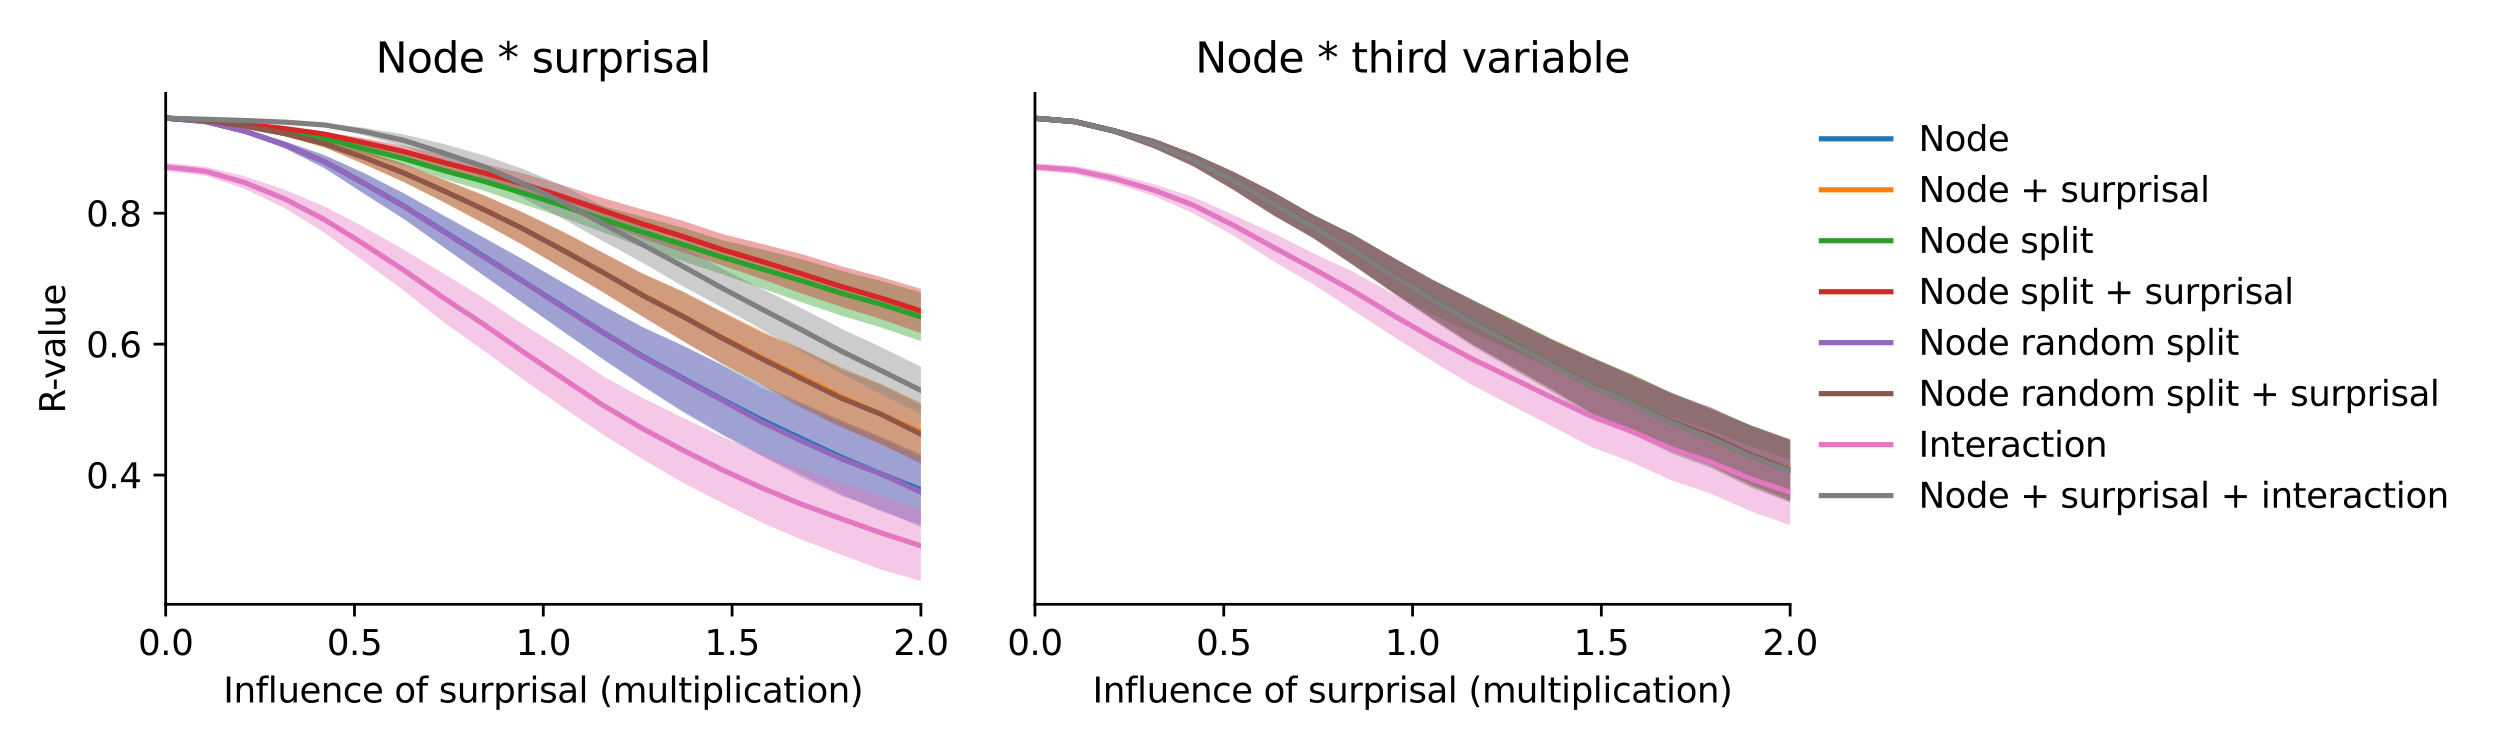 <?xml version="1.0" encoding="utf-8" standalone="no"?>
<!DOCTYPE svg PUBLIC "-//W3C//DTD SVG 1.1//EN"
  "http://www.w3.org/Graphics/SVG/1.1/DTD/svg11.dtd">
<svg xmlns:xlink="http://www.w3.org/1999/xlink" width="720pt" height="216pt" viewBox="0 0 720 216" xmlns="http://www.w3.org/2000/svg" version="1.1">
 <defs>
  <style type="text/css">*{stroke-linejoin: round; stroke-linecap: butt}</style>
 </defs>
 <g id="figure_1">
  <g id="patch_1">
   <path d="M 0 216 
L 720 216 
L 720 0 
L 0 0 
z
" style="fill: #ffffff"/>
  </g>
  <g id="axes_1">
   <g id="patch_2">
    <path d="M 47.72 174.04 
L 265.215 174.04 
L 265.215 26.88 
L 47.72 26.88 
z
" style="fill: #ffffff"/>
   </g>
   <g id="PolyCollection_1">
    <path d="M 47.72 33.645 
L 47.72 34.366 
L 59.167 35.541 
L 70.614 38.317 
L 82.061 42.712 
L 93.508 48.45 
L 104.956 55.863 
L 116.403 63.085 
L 127.85 71.241 
L 139.297 79.229 
L 150.744 87.435 
L 162.191 95.375 
L 173.638 103.458 
L 185.085 111.037 
L 196.532 118.327 
L 207.979 125.026 
L 219.427 131.069 
L 230.874 136.701 
L 242.321 142.402 
L 253.768 147.22 
L 265.215 151.229 
L 265.215 130.836 
L 265.215 130.836 
L 253.768 125.787 
L 242.321 121.011 
L 230.874 115.99 
L 219.427 110.887 
L 207.979 105.064 
L 196.532 99.47 
L 185.085 94.215 
L 173.638 88.006 
L 162.191 81.414 
L 150.744 74.782 
L 139.297 68.373 
L 127.85 62.057 
L 116.403 55.763 
L 104.956 49.876 
L 93.508 44.722 
L 82.061 40.714 
L 70.614 37.328 
L 59.167 34.477 
L 47.72 33.645 
z
" clip-path="url(#pcc1a22e4b7)" style="fill: #1f77b4; fill-opacity: 0.4"/>
   </g>
   <g id="PolyCollection_2">
    <path d="M 47.72 33.647 
L 47.72 34.384 
L 59.167 35.224 
L 70.614 36.755 
L 82.061 39.168 
L 93.508 42.486 
L 104.956 47.317 
L 116.403 52.445 
L 127.85 58.246 
L 139.297 64.273 
L 150.744 70.692 
L 162.191 77.292 
L 173.638 84.209 
L 185.085 91.025 
L 196.532 98.037 
L 207.979 104.661 
L 219.427 110.776 
L 230.874 116.712 
L 242.321 122.793 
L 253.768 128.142 
L 265.215 132.974 
L 265.215 115.901 
L 265.215 115.901 
L 253.768 110.576 
L 242.321 105.79 
L 230.874 100.465 
L 219.427 95.219 
L 207.979 89.718 
L 196.532 83.843 
L 185.085 78.718 
L 173.638 72.75 
L 162.191 66.731 
L 150.744 61.214 
L 139.297 56.175 
L 127.85 51.736 
L 116.403 47.236 
L 104.956 43.455 
L 93.508 40.241 
L 82.061 37.785 
L 70.614 35.85 
L 59.167 34.16 
L 47.72 33.647 
z
" clip-path="url(#pcc1a22e4b7)" style="fill: #ff7f0e; fill-opacity: 0.4"/>
   </g>
   <g id="PolyCollection_3">
    <path d="M 47.72 33.67 
L 47.72 34.373 
L 59.167 35.327 
L 70.614 36.609 
L 82.061 38.467 
L 93.508 40.772 
L 104.956 44.474 
L 116.403 47.577 
L 127.85 51.594 
L 139.297 54.88 
L 150.744 58.837 
L 162.191 62.662 
L 173.638 66.916 
L 185.085 71.29 
L 196.532 75.177 
L 207.979 78.992 
L 219.427 83.045 
L 230.874 87.06 
L 242.321 90.91 
L 253.768 94.349 
L 265.215 98.259 
L 265.215 84.265 
L 265.215 84.265 
L 253.768 80.93 
L 242.321 78.021 
L 230.874 74.652 
L 219.427 71.854 
L 207.979 69.156 
L 196.532 65.577 
L 185.085 62.449 
L 173.638 59.432 
L 162.191 55.87 
L 150.744 52.371 
L 139.297 49.525 
L 127.85 46.627 
L 116.403 43.857 
L 104.956 41.184 
L 93.508 39.009 
L 82.061 37.258 
L 70.614 35.845 
L 59.167 34.271 
L 47.72 33.67 
z
" clip-path="url(#pcc1a22e4b7)" style="fill: #2ca02c; fill-opacity: 0.4"/>
   </g>
   <g id="PolyCollection_4">
    <path d="M 47.72 33.671 
L 47.72 34.398 
L 59.167 35.191 
L 70.614 36.185 
L 82.061 37.532 
L 93.508 39.299 
L 104.956 42.409 
L 116.403 45.303 
L 127.85 49.06 
L 139.297 52.28 
L 150.744 56.15 
L 162.191 60.016 
L 173.638 64.287 
L 185.085 68.682 
L 196.532 72.614 
L 207.979 76.423 
L 219.427 80.376 
L 230.874 84.54 
L 242.321 88.367 
L 253.768 91.927 
L 265.215 95.946 
L 265.215 83.198 
L 265.215 83.198 
L 253.768 79.779 
L 242.321 76.701 
L 230.874 73.177 
L 219.427 70.243 
L 207.979 67.4 
L 196.532 63.558 
L 185.085 60.328 
L 173.638 57.042 
L 162.191 53.391 
L 150.744 49.92 
L 139.297 47.21 
L 127.85 44.597 
L 116.403 42.051 
L 104.956 39.825 
L 93.508 37.986 
L 82.061 36.515 
L 70.614 35.381 
L 59.167 34.137 
L 47.72 33.671 
z
" clip-path="url(#pcc1a22e4b7)" style="fill: #d62728; fill-opacity: 0.4"/>
   </g>
   <g id="PolyCollection_5">
    <path d="M 47.72 33.666 
L 47.72 34.377 
L 59.167 35.551 
L 70.614 38.336 
L 82.061 42.708 
L 93.508 48.451 
L 104.956 55.814 
L 116.403 63.179 
L 127.85 71.243 
L 139.297 79.454 
L 150.744 87.29 
L 162.191 95.576 
L 173.638 103.362 
L 185.085 111.242 
L 196.532 118.638 
L 207.979 125.246 
L 219.427 131.414 
L 230.874 137.503 
L 242.321 142.801 
L 253.768 146.842 
L 265.215 151.866 
L 265.215 131.537 
L 265.215 131.537 
L 253.768 126.143 
L 242.321 121.529 
L 230.874 116.483 
L 219.427 111.713 
L 207.979 105.276 
L 196.532 99.514 
L 185.085 94.232 
L 173.638 88.081 
L 162.191 81.5 
L 150.744 74.838 
L 139.297 68.523 
L 127.85 62.267 
L 116.403 55.721 
L 104.956 49.929 
L 93.508 44.729 
L 82.061 40.758 
L 70.614 37.34 
L 59.167 34.49 
L 47.72 33.666 
z
" clip-path="url(#pcc1a22e4b7)" style="fill: #9467bd; fill-opacity: 0.4"/>
   </g>
   <g id="PolyCollection_6">
    <path d="M 47.72 33.67 
L 47.72 34.395 
L 59.167 35.236 
L 70.614 36.768 
L 82.061 39.179 
L 93.508 42.49 
L 104.956 47.332 
L 116.403 52.514 
L 127.85 58.251 
L 139.297 64.402 
L 150.744 70.608 
L 162.191 77.425 
L 173.638 84.109 
L 185.085 91.273 
L 196.532 98.173 
L 207.979 104.843 
L 219.427 110.928 
L 230.874 117.47 
L 242.321 123.111 
L 253.768 127.856 
L 265.215 133.603 
L 265.215 116.501 
L 265.215 116.501 
L 253.768 110.786 
L 242.321 106.269 
L 230.874 100.649 
L 219.427 95.758 
L 207.979 89.946 
L 196.532 83.959 
L 185.085 78.868 
L 173.638 72.781 
L 162.191 66.824 
L 150.744 61.291 
L 139.297 56.255 
L 127.85 51.755 
L 116.403 47.261 
L 104.956 43.473 
L 93.508 40.261 
L 82.061 37.809 
L 70.614 35.863 
L 59.167 34.173 
L 47.72 33.67 
z
" clip-path="url(#pcc1a22e4b7)" style="fill: #8c564b; fill-opacity: 0.4"/>
   </g>
   <g id="PolyCollection_7">
    <path d="M 47.72 46.914 
L 47.72 49.226 
L 59.167 50.592 
L 70.614 54.474 
L 82.061 59.933 
L 93.508 67.073 
L 104.956 75.377 
L 116.403 83.773 
L 127.85 92.86 
L 139.297 100.966 
L 150.744 109.326 
L 162.191 117.373 
L 173.638 125.117 
L 185.085 132.24 
L 196.532 138.943 
L 207.979 144.816 
L 219.427 150.509 
L 230.874 155.437 
L 242.321 159.766 
L 253.768 164.043 
L 265.215 167.351 
L 265.215 147.053 
L 265.215 147.053 
L 253.768 142.915 
L 242.321 139.086 
L 230.874 135.06 
L 219.427 130.542 
L 207.979 125.774 
L 196.532 120.231 
L 185.085 114.638 
L 173.638 108.306 
L 162.191 100.661 
L 150.744 93.465 
L 139.297 85.857 
L 127.85 78.857 
L 116.403 71.993 
L 104.956 65.471 
L 93.508 59.507 
L 82.061 54.686 
L 70.614 50.797 
L 59.167 48.043 
L 47.72 46.914 
z
" clip-path="url(#pcc1a22e4b7)" style="fill: #e377c2; fill-opacity: 0.4"/>
   </g>
   <g id="PolyCollection_8">
    <path d="M 47.72 33.671 
L 47.72 34.401 
L 59.167 34.876 
L 70.614 35.131 
L 82.061 35.578 
L 93.508 36.542 
L 104.956 39.037 
L 116.403 42.189 
L 127.85 46.787 
L 139.297 51.198 
L 150.744 57.094 
L 162.191 63.06 
L 173.638 69.449 
L 185.085 75.668 
L 196.532 82.387 
L 207.979 88.567 
L 219.427 94.888 
L 230.874 101.246 
L 242.321 107.636 
L 253.768 113.507 
L 265.215 119.227 
L 265.215 105.621 
L 265.215 105.621 
L 253.768 99.984 
L 242.321 94.662 
L 230.874 88.783 
L 219.427 83.189 
L 207.979 77.387 
L 196.532 70.889 
L 185.085 65.276 
L 173.638 59.374 
L 162.191 53.485 
L 150.744 48.715 
L 139.297 44.745 
L 127.85 41.467 
L 116.403 38.752 
L 104.956 36.812 
L 93.508 35.445 
L 82.061 34.789 
L 70.614 34.298 
L 59.167 33.815 
L 47.72 33.671 
z
" clip-path="url(#pcc1a22e4b7)" style="fill: #7f7f7f; fill-opacity: 0.4"/>
   </g>
   <g id="matplotlib.axis_1">
    <g id="xtick_1">
     <g id="line2d_1">
      <defs>
       <path id="me738afa2d9" d="M 0 0 
L 0 3.5 
" style="stroke: #000000; stroke-width: 0.8"/>
      </defs>
      <g>
       <use xlink:href="#me738afa2d9" x="47.72" y="174.04" style="stroke: #000000; stroke-width: 0.8"/>
      </g>
     </g>
     <g id="text_1">
      <!-- 0.0 -->
      <g transform="translate(39.768 188.638)scale(0.1 -0.1)">
       <defs>
        <path id="DejaVuSans-30" d="M 2034 4250 
Q 1547 4250 1301 3770 
Q 1056 3291 1056 2328 
Q 1056 1369 1301 889 
Q 1547 409 2034 409 
Q 2525 409 2770 889 
Q 3016 1369 3016 2328 
Q 3016 3291 2770 3770 
Q 2525 4250 2034 4250 
z
M 2034 4750 
Q 2819 4750 3233 4129 
Q 3647 3509 3647 2328 
Q 3647 1150 3233 529 
Q 2819 -91 2034 -91 
Q 1250 -91 836 529 
Q 422 1150 422 2328 
Q 422 3509 836 4129 
Q 1250 4750 2034 4750 
z
" transform="scale(0.016)"/>
        <path id="DejaVuSans-2e" d="M 684 794 
L 1344 794 
L 1344 0 
L 684 0 
L 684 794 
z
" transform="scale(0.016)"/>
       </defs>
       <use xlink:href="#DejaVuSans-30"/>
       <use xlink:href="#DejaVuSans-2e" x="63.623"/>
       <use xlink:href="#DejaVuSans-30" x="95.41"/>
      </g>
     </g>
    </g>
    <g id="xtick_2">
     <g id="line2d_2">
      <g>
       <use xlink:href="#me738afa2d9" x="102.094" y="174.04" style="stroke: #000000; stroke-width: 0.8"/>
      </g>
     </g>
     <g id="text_2">
      <!-- 0.5 -->
      <g transform="translate(94.142 188.638)scale(0.1 -0.1)">
       <defs>
        <path id="DejaVuSans-35" d="M 691 4666 
L 3169 4666 
L 3169 4134 
L 1269 4134 
L 1269 2991 
Q 1406 3038 1543 3061 
Q 1681 3084 1819 3084 
Q 2600 3084 3056 2656 
Q 3513 2228 3513 1497 
Q 3513 744 3044 326 
Q 2575 -91 1722 -91 
Q 1428 -91 1123 -41 
Q 819 9 494 109 
L 494 744 
Q 775 591 1075 516 
Q 1375 441 1709 441 
Q 2250 441 2565 725 
Q 2881 1009 2881 1497 
Q 2881 1984 2565 2268 
Q 2250 2553 1709 2553 
Q 1456 2553 1204 2497 
Q 953 2441 691 2322 
L 691 4666 
z
" transform="scale(0.016)"/>
       </defs>
       <use xlink:href="#DejaVuSans-30"/>
       <use xlink:href="#DejaVuSans-2e" x="63.623"/>
       <use xlink:href="#DejaVuSans-35" x="95.41"/>
      </g>
     </g>
    </g>
    <g id="xtick_3">
     <g id="line2d_3">
      <g>
       <use xlink:href="#me738afa2d9" x="156.468" y="174.04" style="stroke: #000000; stroke-width: 0.8"/>
      </g>
     </g>
     <g id="text_3">
      <!-- 1.0 -->
      <g transform="translate(148.516 188.638)scale(0.1 -0.1)">
       <defs>
        <path id="DejaVuSans-31" d="M 794 531 
L 1825 531 
L 1825 4091 
L 703 3866 
L 703 4441 
L 1819 4666 
L 2450 4666 
L 2450 531 
L 3481 531 
L 3481 0 
L 794 0 
L 794 531 
z
" transform="scale(0.016)"/>
       </defs>
       <use xlink:href="#DejaVuSans-31"/>
       <use xlink:href="#DejaVuSans-2e" x="63.623"/>
       <use xlink:href="#DejaVuSans-30" x="95.41"/>
      </g>
     </g>
    </g>
    <g id="xtick_4">
     <g id="line2d_4">
      <g>
       <use xlink:href="#me738afa2d9" x="210.841" y="174.04" style="stroke: #000000; stroke-width: 0.8"/>
      </g>
     </g>
     <g id="text_4">
      <!-- 1.5 -->
      <g transform="translate(202.89 188.638)scale(0.1 -0.1)">
       <use xlink:href="#DejaVuSans-31"/>
       <use xlink:href="#DejaVuSans-2e" x="63.623"/>
       <use xlink:href="#DejaVuSans-35" x="95.41"/>
      </g>
     </g>
    </g>
    <g id="xtick_5">
     <g id="line2d_5">
      <g>
       <use xlink:href="#me738afa2d9" x="265.215" y="174.04" style="stroke: #000000; stroke-width: 0.8"/>
      </g>
     </g>
     <g id="text_5">
      <!-- 2.0 -->
      <g transform="translate(257.263 188.638)scale(0.1 -0.1)">
       <defs>
        <path id="DejaVuSans-32" d="M 1228 531 
L 3431 531 
L 3431 0 
L 469 0 
L 469 531 
Q 828 903 1448 1529 
Q 2069 2156 2228 2338 
Q 2531 2678 2651 2914 
Q 2772 3150 2772 3378 
Q 2772 3750 2511 3984 
Q 2250 4219 1831 4219 
Q 1534 4219 1204 4116 
Q 875 4013 500 3803 
L 500 4441 
Q 881 4594 1212 4672 
Q 1544 4750 1819 4750 
Q 2544 4750 2975 4387 
Q 3406 4025 3406 3419 
Q 3406 3131 3298 2873 
Q 3191 2616 2906 2266 
Q 2828 2175 2409 1742 
Q 1991 1309 1228 531 
z
" transform="scale(0.016)"/>
       </defs>
       <use xlink:href="#DejaVuSans-32"/>
       <use xlink:href="#DejaVuSans-2e" x="63.623"/>
       <use xlink:href="#DejaVuSans-30" x="95.41"/>
      </g>
     </g>
    </g>
    <g id="text_6">
     <!-- Influence of surprisal (multiplication) -->
     <g transform="translate(64.321 202.317)scale(0.1 -0.1)">
      <defs>
       <path id="DejaVuSans-49" d="M 628 4666 
L 1259 4666 
L 1259 0 
L 628 0 
L 628 4666 
z
" transform="scale(0.016)"/>
       <path id="DejaVuSans-6e" d="M 3513 2113 
L 3513 0 
L 2938 0 
L 2938 2094 
Q 2938 2591 2744 2837 
Q 2550 3084 2163 3084 
Q 1697 3084 1428 2787 
Q 1159 2491 1159 1978 
L 1159 0 
L 581 0 
L 581 3500 
L 1159 3500 
L 1159 2956 
Q 1366 3272 1645 3428 
Q 1925 3584 2291 3584 
Q 2894 3584 3203 3211 
Q 3513 2838 3513 2113 
z
" transform="scale(0.016)"/>
       <path id="DejaVuSans-66" d="M 2375 4863 
L 2375 4384 
L 1825 4384 
Q 1516 4384 1395 4259 
Q 1275 4134 1275 3809 
L 1275 3500 
L 2222 3500 
L 2222 3053 
L 1275 3053 
L 1275 0 
L 697 0 
L 697 3053 
L 147 3053 
L 147 3500 
L 697 3500 
L 697 3744 
Q 697 4328 969 4595 
Q 1241 4863 1831 4863 
L 2375 4863 
z
" transform="scale(0.016)"/>
       <path id="DejaVuSans-6c" d="M 603 4863 
L 1178 4863 
L 1178 0 
L 603 0 
L 603 4863 
z
" transform="scale(0.016)"/>
       <path id="DejaVuSans-75" d="M 544 1381 
L 544 3500 
L 1119 3500 
L 1119 1403 
Q 1119 906 1312 657 
Q 1506 409 1894 409 
Q 2359 409 2629 706 
Q 2900 1003 2900 1516 
L 2900 3500 
L 3475 3500 
L 3475 0 
L 2900 0 
L 2900 538 
Q 2691 219 2414 64 
Q 2138 -91 1772 -91 
Q 1169 -91 856 284 
Q 544 659 544 1381 
z
M 1991 3584 
L 1991 3584 
z
" transform="scale(0.016)"/>
       <path id="DejaVuSans-65" d="M 3597 1894 
L 3597 1613 
L 953 1613 
Q 991 1019 1311 708 
Q 1631 397 2203 397 
Q 2534 397 2845 478 
Q 3156 559 3463 722 
L 3463 178 
Q 3153 47 2828 -22 
Q 2503 -91 2169 -91 
Q 1331 -91 842 396 
Q 353 884 353 1716 
Q 353 2575 817 3079 
Q 1281 3584 2069 3584 
Q 2775 3584 3186 3129 
Q 3597 2675 3597 1894 
z
M 3022 2063 
Q 3016 2534 2758 2815 
Q 2500 3097 2075 3097 
Q 1594 3097 1305 2825 
Q 1016 2553 972 2059 
L 3022 2063 
z
" transform="scale(0.016)"/>
       <path id="DejaVuSans-63" d="M 3122 3366 
L 3122 2828 
Q 2878 2963 2633 3030 
Q 2388 3097 2138 3097 
Q 1578 3097 1268 2742 
Q 959 2388 959 1747 
Q 959 1106 1268 751 
Q 1578 397 2138 397 
Q 2388 397 2633 464 
Q 2878 531 3122 666 
L 3122 134 
Q 2881 22 2623 -34 
Q 2366 -91 2075 -91 
Q 1284 -91 818 406 
Q 353 903 353 1747 
Q 353 2603 823 3093 
Q 1294 3584 2113 3584 
Q 2378 3584 2631 3529 
Q 2884 3475 3122 3366 
z
" transform="scale(0.016)"/>
       <path id="DejaVuSans-20" transform="scale(0.016)"/>
       <path id="DejaVuSans-6f" d="M 1959 3097 
Q 1497 3097 1228 2736 
Q 959 2375 959 1747 
Q 959 1119 1226 758 
Q 1494 397 1959 397 
Q 2419 397 2687 759 
Q 2956 1122 2956 1747 
Q 2956 2369 2687 2733 
Q 2419 3097 1959 3097 
z
M 1959 3584 
Q 2709 3584 3137 3096 
Q 3566 2609 3566 1747 
Q 3566 888 3137 398 
Q 2709 -91 1959 -91 
Q 1206 -91 779 398 
Q 353 888 353 1747 
Q 353 2609 779 3096 
Q 1206 3584 1959 3584 
z
" transform="scale(0.016)"/>
       <path id="DejaVuSans-73" d="M 2834 3397 
L 2834 2853 
Q 2591 2978 2328 3040 
Q 2066 3103 1784 3103 
Q 1356 3103 1142 2972 
Q 928 2841 928 2578 
Q 928 2378 1081 2264 
Q 1234 2150 1697 2047 
L 1894 2003 
Q 2506 1872 2764 1633 
Q 3022 1394 3022 966 
Q 3022 478 2636 193 
Q 2250 -91 1575 -91 
Q 1294 -91 989 -36 
Q 684 19 347 128 
L 347 722 
Q 666 556 975 473 
Q 1284 391 1588 391 
Q 1994 391 2212 530 
Q 2431 669 2431 922 
Q 2431 1156 2273 1281 
Q 2116 1406 1581 1522 
L 1381 1569 
Q 847 1681 609 1914 
Q 372 2147 372 2553 
Q 372 3047 722 3315 
Q 1072 3584 1716 3584 
Q 2034 3584 2315 3537 
Q 2597 3491 2834 3397 
z
" transform="scale(0.016)"/>
       <path id="DejaVuSans-72" d="M 2631 2963 
Q 2534 3019 2420 3045 
Q 2306 3072 2169 3072 
Q 1681 3072 1420 2755 
Q 1159 2438 1159 1844 
L 1159 0 
L 581 0 
L 581 3500 
L 1159 3500 
L 1159 2956 
Q 1341 3275 1631 3429 
Q 1922 3584 2338 3584 
Q 2397 3584 2469 3576 
Q 2541 3569 2628 3553 
L 2631 2963 
z
" transform="scale(0.016)"/>
       <path id="DejaVuSans-70" d="M 1159 525 
L 1159 -1331 
L 581 -1331 
L 581 3500 
L 1159 3500 
L 1159 2969 
Q 1341 3281 1617 3432 
Q 1894 3584 2278 3584 
Q 2916 3584 3314 3078 
Q 3713 2572 3713 1747 
Q 3713 922 3314 415 
Q 2916 -91 2278 -91 
Q 1894 -91 1617 61 
Q 1341 213 1159 525 
z
M 3116 1747 
Q 3116 2381 2855 2742 
Q 2594 3103 2138 3103 
Q 1681 3103 1420 2742 
Q 1159 2381 1159 1747 
Q 1159 1113 1420 752 
Q 1681 391 2138 391 
Q 2594 391 2855 752 
Q 3116 1113 3116 1747 
z
" transform="scale(0.016)"/>
       <path id="DejaVuSans-69" d="M 603 3500 
L 1178 3500 
L 1178 0 
L 603 0 
L 603 3500 
z
M 603 4863 
L 1178 4863 
L 1178 4134 
L 603 4134 
L 603 4863 
z
" transform="scale(0.016)"/>
       <path id="DejaVuSans-61" d="M 2194 1759 
Q 1497 1759 1228 1600 
Q 959 1441 959 1056 
Q 959 750 1161 570 
Q 1363 391 1709 391 
Q 2188 391 2477 730 
Q 2766 1069 2766 1631 
L 2766 1759 
L 2194 1759 
z
M 3341 1997 
L 3341 0 
L 2766 0 
L 2766 531 
Q 2569 213 2275 61 
Q 1981 -91 1556 -91 
Q 1019 -91 701 211 
Q 384 513 384 1019 
Q 384 1609 779 1909 
Q 1175 2209 1959 2209 
L 2766 2209 
L 2766 2266 
Q 2766 2663 2505 2880 
Q 2244 3097 1772 3097 
Q 1472 3097 1187 3025 
Q 903 2953 641 2809 
L 641 3341 
Q 956 3463 1253 3523 
Q 1550 3584 1831 3584 
Q 2591 3584 2966 3190 
Q 3341 2797 3341 1997 
z
" transform="scale(0.016)"/>
       <path id="DejaVuSans-28" d="M 1984 4856 
Q 1566 4138 1362 3434 
Q 1159 2731 1159 2009 
Q 1159 1288 1364 580 
Q 1569 -128 1984 -844 
L 1484 -844 
Q 1016 -109 783 600 
Q 550 1309 550 2009 
Q 550 2706 781 3412 
Q 1013 4119 1484 4856 
L 1984 4856 
z
" transform="scale(0.016)"/>
       <path id="DejaVuSans-6d" d="M 3328 2828 
Q 3544 3216 3844 3400 
Q 4144 3584 4550 3584 
Q 5097 3584 5394 3201 
Q 5691 2819 5691 2113 
L 5691 0 
L 5113 0 
L 5113 2094 
Q 5113 2597 4934 2840 
Q 4756 3084 4391 3084 
Q 3944 3084 3684 2787 
Q 3425 2491 3425 1978 
L 3425 0 
L 2847 0 
L 2847 2094 
Q 2847 2600 2669 2842 
Q 2491 3084 2119 3084 
Q 1678 3084 1418 2786 
Q 1159 2488 1159 1978 
L 1159 0 
L 581 0 
L 581 3500 
L 1159 3500 
L 1159 2956 
Q 1356 3278 1631 3431 
Q 1906 3584 2284 3584 
Q 2666 3584 2933 3390 
Q 3200 3197 3328 2828 
z
" transform="scale(0.016)"/>
       <path id="DejaVuSans-74" d="M 1172 4494 
L 1172 3500 
L 2356 3500 
L 2356 3053 
L 1172 3053 
L 1172 1153 
Q 1172 725 1289 603 
Q 1406 481 1766 481 
L 2356 481 
L 2356 0 
L 1766 0 
Q 1100 0 847 248 
Q 594 497 594 1153 
L 594 3053 
L 172 3053 
L 172 3500 
L 594 3500 
L 594 4494 
L 1172 4494 
z
" transform="scale(0.016)"/>
       <path id="DejaVuSans-29" d="M 513 4856 
L 1013 4856 
Q 1481 4119 1714 3412 
Q 1947 2706 1947 2009 
Q 1947 1309 1714 600 
Q 1481 -109 1013 -844 
L 513 -844 
Q 928 -128 1133 580 
Q 1338 1288 1338 2009 
Q 1338 2731 1133 3434 
Q 928 4138 513 4856 
z
" transform="scale(0.016)"/>
      </defs>
      <use xlink:href="#DejaVuSans-49"/>
      <use xlink:href="#DejaVuSans-6e" x="29.492"/>
      <use xlink:href="#DejaVuSans-66" x="92.871"/>
      <use xlink:href="#DejaVuSans-6c" x="128.076"/>
      <use xlink:href="#DejaVuSans-75" x="155.859"/>
      <use xlink:href="#DejaVuSans-65" x="219.238"/>
      <use xlink:href="#DejaVuSans-6e" x="280.762"/>
      <use xlink:href="#DejaVuSans-63" x="344.141"/>
      <use xlink:href="#DejaVuSans-65" x="399.121"/>
      <use xlink:href="#DejaVuSans-20" x="460.645"/>
      <use xlink:href="#DejaVuSans-6f" x="492.432"/>
      <use xlink:href="#DejaVuSans-66" x="553.613"/>
      <use xlink:href="#DejaVuSans-20" x="588.818"/>
      <use xlink:href="#DejaVuSans-73" x="620.605"/>
      <use xlink:href="#DejaVuSans-75" x="672.705"/>
      <use xlink:href="#DejaVuSans-72" x="736.084"/>
      <use xlink:href="#DejaVuSans-70" x="777.197"/>
      <use xlink:href="#DejaVuSans-72" x="840.674"/>
      <use xlink:href="#DejaVuSans-69" x="881.787"/>
      <use xlink:href="#DejaVuSans-73" x="909.57"/>
      <use xlink:href="#DejaVuSans-61" x="961.67"/>
      <use xlink:href="#DejaVuSans-6c" x="1022.949"/>
      <use xlink:href="#DejaVuSans-20" x="1050.732"/>
      <use xlink:href="#DejaVuSans-28" x="1082.52"/>
      <use xlink:href="#DejaVuSans-6d" x="1121.533"/>
      <use xlink:href="#DejaVuSans-75" x="1218.945"/>
      <use xlink:href="#DejaVuSans-6c" x="1282.324"/>
      <use xlink:href="#DejaVuSans-74" x="1310.107"/>
      <use xlink:href="#DejaVuSans-69" x="1349.316"/>
      <use xlink:href="#DejaVuSans-70" x="1377.1"/>
      <use xlink:href="#DejaVuSans-6c" x="1440.576"/>
      <use xlink:href="#DejaVuSans-69" x="1468.359"/>
      <use xlink:href="#DejaVuSans-63" x="1496.143"/>
      <use xlink:href="#DejaVuSans-61" x="1551.123"/>
      <use xlink:href="#DejaVuSans-74" x="1612.402"/>
      <use xlink:href="#DejaVuSans-69" x="1651.611"/>
      <use xlink:href="#DejaVuSans-6f" x="1679.395"/>
      <use xlink:href="#DejaVuSans-6e" x="1740.576"/>
      <use xlink:href="#DejaVuSans-29" x="1803.955"/>
     </g>
    </g>
   </g>
   <g id="matplotlib.axis_2">
    <g id="ytick_1">
     <g id="line2d_6">
      <defs>
       <path id="m1229650561" d="M 0 0 
L -3.5 0 
" style="stroke: #000000; stroke-width: 0.8"/>
      </defs>
      <g>
       <use xlink:href="#m1229650561" x="47.72" y="136.824" style="stroke: #000000; stroke-width: 0.8"/>
      </g>
     </g>
     <g id="text_7">
      <!-- 0.4 -->
      <g transform="translate(24.817 140.623)scale(0.1 -0.1)">
       <defs>
        <path id="DejaVuSans-34" d="M 2419 4116 
L 825 1625 
L 2419 1625 
L 2419 4116 
z
M 2253 4666 
L 3047 4666 
L 3047 1625 
L 3713 1625 
L 3713 1100 
L 3047 1100 
L 3047 0 
L 2419 0 
L 2419 1100 
L 313 1100 
L 313 1709 
L 2253 4666 
z
" transform="scale(0.016)"/>
       </defs>
       <use xlink:href="#DejaVuSans-30"/>
       <use xlink:href="#DejaVuSans-2e" x="63.623"/>
       <use xlink:href="#DejaVuSans-34" x="95.41"/>
      </g>
     </g>
    </g>
    <g id="ytick_2">
     <g id="line2d_7">
      <g>
       <use xlink:href="#m1229650561" x="47.72" y="99.111" style="stroke: #000000; stroke-width: 0.8"/>
      </g>
     </g>
     <g id="text_8">
      <!-- 0.6 -->
      <g transform="translate(24.817 102.91)scale(0.1 -0.1)">
       <defs>
        <path id="DejaVuSans-36" d="M 2113 2584 
Q 1688 2584 1439 2293 
Q 1191 2003 1191 1497 
Q 1191 994 1439 701 
Q 1688 409 2113 409 
Q 2538 409 2786 701 
Q 3034 994 3034 1497 
Q 3034 2003 2786 2293 
Q 2538 2584 2113 2584 
z
M 3366 4563 
L 3366 3988 
Q 3128 4100 2886 4159 
Q 2644 4219 2406 4219 
Q 1781 4219 1451 3797 
Q 1122 3375 1075 2522 
Q 1259 2794 1537 2939 
Q 1816 3084 2150 3084 
Q 2853 3084 3261 2657 
Q 3669 2231 3669 1497 
Q 3669 778 3244 343 
Q 2819 -91 2113 -91 
Q 1303 -91 875 529 
Q 447 1150 447 2328 
Q 447 3434 972 4092 
Q 1497 4750 2381 4750 
Q 2619 4750 2861 4703 
Q 3103 4656 3366 4563 
z
" transform="scale(0.016)"/>
       </defs>
       <use xlink:href="#DejaVuSans-30"/>
       <use xlink:href="#DejaVuSans-2e" x="63.623"/>
       <use xlink:href="#DejaVuSans-36" x="95.41"/>
      </g>
     </g>
    </g>
    <g id="ytick_3">
     <g id="line2d_8">
      <g>
       <use xlink:href="#m1229650561" x="47.72" y="61.398" style="stroke: #000000; stroke-width: 0.8"/>
      </g>
     </g>
     <g id="text_9">
      <!-- 0.8 -->
      <g transform="translate(24.817 65.197)scale(0.1 -0.1)">
       <defs>
        <path id="DejaVuSans-38" d="M 2034 2216 
Q 1584 2216 1326 1975 
Q 1069 1734 1069 1313 
Q 1069 891 1326 650 
Q 1584 409 2034 409 
Q 2484 409 2743 651 
Q 3003 894 3003 1313 
Q 3003 1734 2745 1975 
Q 2488 2216 2034 2216 
z
M 1403 2484 
Q 997 2584 770 2862 
Q 544 3141 544 3541 
Q 544 4100 942 4425 
Q 1341 4750 2034 4750 
Q 2731 4750 3128 4425 
Q 3525 4100 3525 3541 
Q 3525 3141 3298 2862 
Q 3072 2584 2669 2484 
Q 3125 2378 3379 2068 
Q 3634 1759 3634 1313 
Q 3634 634 3220 271 
Q 2806 -91 2034 -91 
Q 1263 -91 848 271 
Q 434 634 434 1313 
Q 434 1759 690 2068 
Q 947 2378 1403 2484 
z
M 1172 3481 
Q 1172 3119 1398 2916 
Q 1625 2713 2034 2713 
Q 2441 2713 2670 2916 
Q 2900 3119 2900 3481 
Q 2900 3844 2670 4047 
Q 2441 4250 2034 4250 
Q 1625 4250 1398 4047 
Q 1172 3844 1172 3481 
z
" transform="scale(0.016)"/>
       </defs>
       <use xlink:href="#DejaVuSans-30"/>
       <use xlink:href="#DejaVuSans-2e" x="63.623"/>
       <use xlink:href="#DejaVuSans-38" x="95.41"/>
      </g>
     </g>
    </g>
    <g id="text_10">
     <!-- R-value -->
     <g transform="translate(18.737 119.065)rotate(-90)scale(0.1 -0.1)">
      <defs>
       <path id="DejaVuSans-52" d="M 2841 2188 
Q 3044 2119 3236 1894 
Q 3428 1669 3622 1275 
L 4263 0 
L 3584 0 
L 2988 1197 
Q 2756 1666 2539 1819 
Q 2322 1972 1947 1972 
L 1259 1972 
L 1259 0 
L 628 0 
L 628 4666 
L 2053 4666 
Q 2853 4666 3247 4331 
Q 3641 3997 3641 3322 
Q 3641 2881 3436 2590 
Q 3231 2300 2841 2188 
z
M 1259 4147 
L 1259 2491 
L 2053 2491 
Q 2509 2491 2742 2702 
Q 2975 2913 2975 3322 
Q 2975 3731 2742 3939 
Q 2509 4147 2053 4147 
L 1259 4147 
z
" transform="scale(0.016)"/>
       <path id="DejaVuSans-2d" d="M 313 2009 
L 1997 2009 
L 1997 1497 
L 313 1497 
L 313 2009 
z
" transform="scale(0.016)"/>
       <path id="DejaVuSans-76" d="M 191 3500 
L 800 3500 
L 1894 563 
L 2988 3500 
L 3597 3500 
L 2284 0 
L 1503 0 
L 191 3500 
z
" transform="scale(0.016)"/>
      </defs>
      <use xlink:href="#DejaVuSans-52"/>
      <use xlink:href="#DejaVuSans-2d" x="65.482"/>
      <use xlink:href="#DejaVuSans-76" x="98.941"/>
      <use xlink:href="#DejaVuSans-61" x="158.121"/>
      <use xlink:href="#DejaVuSans-6c" x="219.4"/>
      <use xlink:href="#DejaVuSans-75" x="247.184"/>
      <use xlink:href="#DejaVuSans-65" x="310.562"/>
     </g>
    </g>
   </g>
   <g id="line2d_9">
    <path d="M 47.72 34.006 
L 59.167 35.009 
L 70.614 37.822 
L 82.061 41.713 
L 93.508 46.586 
L 104.956 52.87 
L 116.403 59.424 
L 127.85 66.649 
L 139.297 73.801 
L 150.744 81.108 
L 162.191 88.395 
L 173.638 95.732 
L 185.085 102.626 
L 196.532 108.898 
L 207.979 115.045 
L 219.427 120.978 
L 230.874 126.346 
L 242.321 131.707 
L 253.768 136.504 
L 265.215 141.033 
" clip-path="url(#pcc1a22e4b7)" style="fill: none; stroke: #1f77b4; stroke-width: 1.5; stroke-linecap: square"/>
   </g>
   <g id="line2d_10">
    <path d="M 47.72 34.016 
L 59.167 34.692 
L 70.614 36.303 
L 82.061 38.477 
L 93.508 41.363 
L 104.956 45.386 
L 116.403 49.841 
L 127.85 54.991 
L 139.297 60.224 
L 150.744 65.953 
L 162.191 72.012 
L 173.638 78.48 
L 185.085 84.871 
L 196.532 90.94 
L 207.979 97.189 
L 219.427 102.998 
L 230.874 108.589 
L 242.321 114.291 
L 253.768 119.359 
L 265.215 124.438 
" clip-path="url(#pcc1a22e4b7)" style="fill: none; stroke: #ff7f0e; stroke-width: 1.5; stroke-linecap: square"/>
   </g>
   <g id="line2d_11">
    <path d="M 47.72 34.022 
L 59.167 34.799 
L 70.614 36.227 
L 82.061 37.863 
L 93.508 39.891 
L 104.956 42.829 
L 116.403 45.717 
L 127.85 49.11 
L 139.297 52.202 
L 150.744 55.604 
L 162.191 59.266 
L 173.638 63.174 
L 185.085 66.87 
L 196.532 70.377 
L 207.979 74.074 
L 219.427 77.449 
L 230.874 80.856 
L 242.321 84.466 
L 253.768 87.639 
L 265.215 91.262 
" clip-path="url(#pcc1a22e4b7)" style="fill: none; stroke: #2ca02c; stroke-width: 1.5; stroke-linecap: square"/>
   </g>
   <g id="line2d_12">
    <path d="M 47.72 34.035 
L 59.167 34.664 
L 70.614 35.783 
L 82.061 37.024 
L 93.508 38.642 
L 104.956 41.117 
L 116.403 43.677 
L 127.85 46.829 
L 139.297 49.745 
L 150.744 53.035 
L 162.191 56.703 
L 173.638 60.664 
L 185.085 64.505 
L 196.532 68.086 
L 207.979 71.911 
L 219.427 75.31 
L 230.874 78.859 
L 242.321 82.534 
L 253.768 85.853 
L 265.215 89.572 
" clip-path="url(#pcc1a22e4b7)" style="fill: none; stroke: #d62728; stroke-width: 1.5; stroke-linecap: square"/>
   </g>
   <g id="line2d_13">
    <path d="M 47.72 34.022 
L 59.167 35.021 
L 70.614 37.838 
L 82.061 41.733 
L 93.508 46.59 
L 104.956 52.871 
L 116.403 59.45 
L 127.85 66.755 
L 139.297 73.988 
L 150.744 81.064 
L 162.191 88.538 
L 173.638 95.722 
L 185.085 102.737 
L 196.532 109.076 
L 207.979 115.261 
L 219.427 121.563 
L 230.874 126.993 
L 242.321 132.165 
L 253.768 136.493 
L 265.215 141.702 
" clip-path="url(#pcc1a22e4b7)" style="fill: none; stroke: #9467bd; stroke-width: 1.5; stroke-linecap: square"/>
   </g>
   <g id="line2d_14">
    <path d="M 47.72 34.032 
L 59.167 34.705 
L 70.614 36.316 
L 82.061 38.494 
L 93.508 41.375 
L 104.956 45.402 
L 116.403 49.888 
L 127.85 55.003 
L 139.297 60.329 
L 150.744 65.949 
L 162.191 72.125 
L 173.638 78.445 
L 185.085 85.07 
L 196.532 91.066 
L 207.979 97.395 
L 219.427 103.343 
L 230.874 109.06 
L 242.321 114.69 
L 253.768 119.321 
L 265.215 125.052 
" clip-path="url(#pcc1a22e4b7)" style="fill: none; stroke: #8c564b; stroke-width: 1.5; stroke-linecap: square"/>
   </g>
   <g id="line2d_15">
    <path d="M 47.72 48.07 
L 59.167 49.317 
L 70.614 52.636 
L 82.061 57.309 
L 93.508 63.29 
L 104.956 70.424 
L 116.403 77.883 
L 127.85 85.858 
L 139.297 93.411 
L 150.744 101.396 
L 162.191 109.017 
L 173.638 116.712 
L 185.085 123.439 
L 196.532 129.587 
L 207.979 135.295 
L 219.427 140.526 
L 230.874 145.248 
L 242.321 149.426 
L 253.768 153.479 
L 265.215 157.202 
" clip-path="url(#pcc1a22e4b7)" style="fill: none; stroke: #e377c2; stroke-width: 1.5; stroke-linecap: square"/>
   </g>
   <g id="line2d_16">
    <path d="M 47.72 34.036 
L 59.167 34.346 
L 70.614 34.714 
L 82.061 35.184 
L 93.508 35.994 
L 104.956 37.924 
L 116.403 40.47 
L 127.85 44.127 
L 139.297 47.971 
L 150.744 52.904 
L 162.191 58.273 
L 173.638 64.411 
L 185.085 70.472 
L 196.532 76.638 
L 207.979 82.977 
L 219.427 89.039 
L 230.874 95.015 
L 242.321 101.149 
L 253.768 106.745 
L 265.215 112.424 
" clip-path="url(#pcc1a22e4b7)" style="fill: none; stroke: #7f7f7f; stroke-width: 1.5; stroke-linecap: square"/>
   </g>
   <g id="patch_3">
    <path d="M 47.72 174.04 
L 47.72 26.88 
" style="fill: none; stroke: #000000; stroke-width: 0.8; stroke-linejoin: miter; stroke-linecap: square"/>
   </g>
   <g id="patch_4">
    <path d="M 47.72 174.04 
L 265.215 174.04 
" style="fill: none; stroke: #000000; stroke-width: 0.8; stroke-linejoin: miter; stroke-linecap: square"/>
   </g>
   <g id="text_11">
    <!-- Node * surprisal -->
    <g transform="translate(108.186 20.88)scale(0.12 -0.12)">
     <defs>
      <path id="DejaVuSans-4e" d="M 628 4666 
L 1478 4666 
L 3547 763 
L 3547 4666 
L 4159 4666 
L 4159 0 
L 3309 0 
L 1241 3903 
L 1241 0 
L 628 0 
L 628 4666 
z
" transform="scale(0.016)"/>
      <path id="DejaVuSans-64" d="M 2906 2969 
L 2906 4863 
L 3481 4863 
L 3481 0 
L 2906 0 
L 2906 525 
Q 2725 213 2448 61 
Q 2172 -91 1784 -91 
Q 1150 -91 751 415 
Q 353 922 353 1747 
Q 353 2572 751 3078 
Q 1150 3584 1784 3584 
Q 2172 3584 2448 3432 
Q 2725 3281 2906 2969 
z
M 947 1747 
Q 947 1113 1208 752 
Q 1469 391 1925 391 
Q 2381 391 2643 752 
Q 2906 1113 2906 1747 
Q 2906 2381 2643 2742 
Q 2381 3103 1925 3103 
Q 1469 3103 1208 2742 
Q 947 2381 947 1747 
z
" transform="scale(0.016)"/>
      <path id="DejaVuSans-2a" d="M 3009 3897 
L 1888 3291 
L 3009 2681 
L 2828 2375 
L 1778 3009 
L 1778 1831 
L 1422 1831 
L 1422 3009 
L 372 2375 
L 191 2681 
L 1313 3291 
L 191 3897 
L 372 4206 
L 1422 3572 
L 1422 4750 
L 1778 4750 
L 1778 3572 
L 2828 4206 
L 3009 3897 
z
" transform="scale(0.016)"/>
     </defs>
     <use xlink:href="#DejaVuSans-4e"/>
     <use xlink:href="#DejaVuSans-6f" x="74.805"/>
     <use xlink:href="#DejaVuSans-64" x="135.986"/>
     <use xlink:href="#DejaVuSans-65" x="199.463"/>
     <use xlink:href="#DejaVuSans-20" x="260.986"/>
     <use xlink:href="#DejaVuSans-2a" x="292.773"/>
     <use xlink:href="#DejaVuSans-20" x="342.773"/>
     <use xlink:href="#DejaVuSans-73" x="374.561"/>
     <use xlink:href="#DejaVuSans-75" x="426.66"/>
     <use xlink:href="#DejaVuSans-72" x="490.039"/>
     <use xlink:href="#DejaVuSans-70" x="531.152"/>
     <use xlink:href="#DejaVuSans-72" x="594.629"/>
     <use xlink:href="#DejaVuSans-69" x="635.742"/>
     <use xlink:href="#DejaVuSans-73" x="663.525"/>
     <use xlink:href="#DejaVuSans-61" x="715.625"/>
     <use xlink:href="#DejaVuSans-6c" x="776.904"/>
    </g>
   </g>
  </g>
  <g id="axes_2">
   <g id="patch_5">
    <path d="M 298.065 174.04 
L 515.56 174.04 
L 515.56 26.88 
L 298.065 26.88 
z
" style="fill: #ffffff"/>
   </g>
   <g id="PolyCollection_9">
    <path d="M 298.065 33.569 
L 298.065 34.511 
L 309.512 35.462 
L 320.959 38.501 
L 332.406 42.655 
L 343.853 47.859 
L 355.301 54.553 
L 366.748 61.856 
L 378.195 68.394 
L 389.642 76.018 
L 401.089 83.965 
L 412.536 91.565 
L 423.983 98.896 
L 435.43 105.377 
L 446.877 111.881 
L 458.324 118.563 
L 469.772 123.601 
L 481.219 129.339 
L 492.666 133.549 
L 504.113 139.089 
L 515.56 143.492 
L 515.56 126.716 
L 515.56 126.716 
L 504.113 122.584 
L 492.666 117.797 
L 481.219 113.228 
L 469.772 107.937 
L 458.324 103.051 
L 446.877 97.853 
L 435.43 92.082 
L 423.983 86.386 
L 412.536 80.573 
L 401.089 74.196 
L 389.642 67.503 
L 378.195 61.898 
L 366.748 55.358 
L 355.301 49.517 
L 343.853 44.356 
L 332.406 39.994 
L 320.959 36.908 
L 309.512 34.54 
L 298.065 33.569 
z
" clip-path="url(#pdf4c5a76a3)" style="fill: #1f77b4; fill-opacity: 0.4"/>
   </g>
   <g id="PolyCollection_10">
    <path d="M 298.065 33.583 
L 298.065 34.528 
L 309.512 35.483 
L 320.959 38.538 
L 332.406 42.695 
L 343.853 47.907 
L 355.301 54.628 
L 366.748 61.939 
L 378.195 68.504 
L 389.642 76.124 
L 401.089 84.103 
L 412.536 91.709 
L 423.983 99.105 
L 435.43 105.591 
L 446.877 112.11 
L 458.324 118.878 
L 469.772 123.869 
L 481.219 129.628 
L 492.666 133.771 
L 504.113 139.336 
L 515.56 143.687 
L 515.56 126.622 
L 515.56 126.622 
L 504.113 122.412 
L 492.666 117.683 
L 481.219 113.087 
L 469.772 107.794 
L 458.324 102.902 
L 446.877 97.748 
L 435.43 92.029 
L 423.983 86.365 
L 412.536 80.544 
L 401.089 74.19 
L 389.642 67.514 
L 378.195 61.889 
L 366.748 55.358 
L 355.301 49.523 
L 343.853 44.365 
L 332.406 40.013 
L 320.959 36.926 
L 309.512 34.558 
L 298.065 33.583 
z
" clip-path="url(#pdf4c5a76a3)" style="fill: #ff7f0e; fill-opacity: 0.4"/>
   </g>
   <g id="PolyCollection_11">
    <path d="M 298.065 33.591 
L 298.065 34.534 
L 309.512 35.472 
L 320.959 38.506 
L 332.406 42.65 
L 343.853 47.837 
L 355.301 54.55 
L 366.748 61.846 
L 378.195 68.397 
L 389.642 76.065 
L 401.089 84.001 
L 412.536 91.616 
L 423.983 99.034 
L 435.43 105.494 
L 446.877 112.108 
L 458.324 118.862 
L 469.772 123.953 
L 481.219 129.743 
L 492.666 134.005 
L 504.113 139.658 
L 515.56 144.04 
L 515.56 126.614 
L 515.56 126.614 
L 504.113 122.439 
L 492.666 117.729 
L 481.219 113.066 
L 469.772 107.823 
L 458.324 102.935 
L 446.877 97.71 
L 435.43 91.96 
L 423.983 86.343 
L 412.536 80.546 
L 401.089 74.181 
L 389.642 67.489 
L 378.195 61.904 
L 366.748 55.369 
L 355.301 49.545 
L 343.853 44.357 
L 332.406 40.031 
L 320.959 36.926 
L 309.512 34.553 
L 298.065 33.591 
z
" clip-path="url(#pdf4c5a76a3)" style="fill: #2ca02c; fill-opacity: 0.4"/>
   </g>
   <g id="PolyCollection_12">
    <path d="M 298.065 33.606 
L 298.065 34.555 
L 309.512 35.489 
L 320.959 38.546 
L 332.406 42.689 
L 343.853 47.888 
L 355.301 54.631 
L 366.748 61.931 
L 378.195 68.497 
L 389.642 76.177 
L 401.089 84.134 
L 412.536 91.776 
L 423.983 99.243 
L 435.43 105.709 
L 446.877 112.321 
L 458.324 119.174 
L 469.772 124.214 
L 481.219 130.047 
L 492.666 134.266 
L 504.113 139.952 
L 515.56 144.35 
L 515.56 126.882 
L 515.56 126.882 
L 504.113 122.693 
L 492.666 117.969 
L 481.219 113.305 
L 469.772 108.042 
L 458.324 103.115 
L 446.877 97.907 
L 435.43 92.128 
L 423.983 86.518 
L 412.536 80.643 
L 401.089 74.3 
L 389.642 67.582 
L 378.195 61.952 
L 366.748 55.402 
L 355.301 49.574 
L 343.853 44.386 
L 332.406 40.039 
L 320.959 36.942 
L 309.512 34.573 
L 298.065 33.606 
z
" clip-path="url(#pdf4c5a76a3)" style="fill: #d62728; fill-opacity: 0.4"/>
   </g>
   <g id="PolyCollection_13">
    <path d="M 298.065 33.579 
L 298.065 34.527 
L 309.512 35.472 
L 320.959 38.515 
L 332.406 42.692 
L 343.853 47.946 
L 355.301 54.667 
L 366.748 61.957 
L 378.195 68.42 
L 389.642 76.186 
L 401.089 84.037 
L 412.536 91.728 
L 423.983 98.745 
L 435.43 105.522 
L 446.877 111.683 
L 458.324 118.721 
L 469.772 123.73 
L 481.219 129.473 
L 492.666 133.722 
L 504.113 139.1 
L 515.56 144.233 
L 515.56 126.635 
L 515.56 126.635 
L 504.113 122.729 
L 492.666 117.389 
L 481.219 113.346 
L 469.772 108.473 
L 458.324 103.244 
L 446.877 98.161 
L 435.43 92.706 
L 423.983 86.707 
L 412.536 80.849 
L 401.089 74.049 
L 389.642 67.544 
L 378.195 61.871 
L 366.748 55.409 
L 355.301 49.539 
L 343.853 44.389 
L 332.406 40.03 
L 320.959 36.932 
L 309.512 34.55 
L 298.065 33.579 
z
" clip-path="url(#pdf4c5a76a3)" style="fill: #9467bd; fill-opacity: 0.4"/>
   </g>
   <g id="PolyCollection_14">
    <path d="M 298.065 33.593 
L 298.065 34.546 
L 309.512 35.493 
L 320.959 38.552 
L 332.406 42.729 
L 343.853 47.994 
L 355.301 54.74 
L 366.748 62.038 
L 378.195 68.529 
L 389.642 76.293 
L 401.089 84.167 
L 412.536 91.88 
L 423.983 98.962 
L 435.43 105.742 
L 446.877 111.913 
L 458.324 119.052 
L 469.772 123.993 
L 481.219 129.745 
L 492.666 133.96 
L 504.113 139.357 
L 515.56 144.445 
L 515.56 126.514 
L 515.56 126.514 
L 504.113 122.56 
L 492.666 117.271 
L 481.219 113.2 
L 469.772 108.357 
L 458.324 103.114 
L 446.877 98.066 
L 435.43 92.674 
L 423.983 86.69 
L 412.536 80.836 
L 401.089 74.042 
L 389.642 67.564 
L 378.195 61.86 
L 366.748 55.412 
L 355.301 49.552 
L 343.853 44.402 
L 332.406 40.051 
L 320.959 36.953 
L 309.512 34.569 
L 298.065 33.593 
z
" clip-path="url(#pdf4c5a76a3)" style="fill: #8c564b; fill-opacity: 0.4"/>
   </g>
   <g id="PolyCollection_15">
    <path d="M 298.065 47.053 
L 298.065 49.095 
L 309.512 50.14 
L 320.959 52.823 
L 332.406 56.495 
L 343.853 61.555 
L 355.301 67.925 
L 366.748 75.24 
L 378.195 81.882 
L 389.642 89.333 
L 401.089 96.813 
L 412.536 103.993 
L 423.983 110.928 
L 435.43 116.833 
L 446.877 122.702 
L 458.324 128.737 
L 469.772 133.016 
L 481.219 138.277 
L 492.666 142.136 
L 504.113 147.232 
L 515.56 151.225 
L 515.56 132.334 
L 515.56 132.334 
L 504.113 128.495 
L 492.666 124.101 
L 481.219 120.112 
L 469.772 115.384 
L 458.324 111.061 
L 446.877 106.192 
L 435.43 100.941 
L 423.983 95.802 
L 412.536 90.582 
L 401.089 84.591 
L 389.642 78.215 
L 378.195 72.932 
L 366.748 67.186 
L 355.301 61.939 
L 343.853 56.814 
L 332.406 53.082 
L 320.959 50.05 
L 309.512 47.778 
L 298.065 47.053 
z
" clip-path="url(#pdf4c5a76a3)" style="fill: #e377c2; fill-opacity: 0.4"/>
   </g>
   <g id="PolyCollection_16">
    <path d="M 298.065 33.604 
L 298.065 34.548 
L 309.512 35.493 
L 320.959 38.545 
L 332.406 42.694 
L 343.853 47.929 
L 355.301 54.668 
L 366.748 62.034 
L 378.195 68.662 
L 389.642 76.396 
L 401.089 84.427 
L 412.536 92.162 
L 423.983 99.679 
L 435.43 106.265 
L 446.877 112.842 
L 458.324 119.754 
L 469.772 124.752 
L 481.219 130.55 
L 492.666 134.771 
L 504.113 140.378 
L 515.56 144.748 
L 515.56 126.745 
L 515.56 126.745 
L 504.113 122.435 
L 492.666 117.704 
L 481.219 112.971 
L 469.772 107.711 
L 458.324 102.763 
L 446.877 97.558 
L 435.43 91.897 
L 423.983 86.264 
L 412.536 80.481 
L 401.089 74.191 
L 389.642 67.521 
L 378.195 61.943 
L 366.748 55.41 
L 355.301 49.607 
L 343.853 44.428 
L 332.406 40.058 
L 320.959 36.964 
L 309.512 34.576 
L 298.065 33.604 
z
" clip-path="url(#pdf4c5a76a3)" style="fill: #7f7f7f; fill-opacity: 0.4"/>
   </g>
   <g id="matplotlib.axis_3">
    <g id="xtick_6">
     <g id="line2d_17">
      <g>
       <use xlink:href="#me738afa2d9" x="298.065" y="174.04" style="stroke: #000000; stroke-width: 0.8"/>
      </g>
     </g>
     <g id="text_12">
      <!-- 0.0 -->
      <g transform="translate(290.113 188.638)scale(0.1 -0.1)">
       <use xlink:href="#DejaVuSans-30"/>
       <use xlink:href="#DejaVuSans-2e" x="63.623"/>
       <use xlink:href="#DejaVuSans-30" x="95.41"/>
      </g>
     </g>
    </g>
    <g id="xtick_7">
     <g id="line2d_18">
      <g>
       <use xlink:href="#me738afa2d9" x="352.439" y="174.04" style="stroke: #000000; stroke-width: 0.8"/>
      </g>
     </g>
     <g id="text_13">
      <!-- 0.5 -->
      <g transform="translate(344.487 188.638)scale(0.1 -0.1)">
       <use xlink:href="#DejaVuSans-30"/>
       <use xlink:href="#DejaVuSans-2e" x="63.623"/>
       <use xlink:href="#DejaVuSans-35" x="95.41"/>
      </g>
     </g>
    </g>
    <g id="xtick_8">
     <g id="line2d_19">
      <g>
       <use xlink:href="#me738afa2d9" x="406.812" y="174.04" style="stroke: #000000; stroke-width: 0.8"/>
      </g>
     </g>
     <g id="text_14">
      <!-- 1.0 -->
      <g transform="translate(398.861 188.638)scale(0.1 -0.1)">
       <use xlink:href="#DejaVuSans-31"/>
       <use xlink:href="#DejaVuSans-2e" x="63.623"/>
       <use xlink:href="#DejaVuSans-30" x="95.41"/>
      </g>
     </g>
    </g>
    <g id="xtick_9">
     <g id="line2d_20">
      <g>
       <use xlink:href="#me738afa2d9" x="461.186" y="174.04" style="stroke: #000000; stroke-width: 0.8"/>
      </g>
     </g>
     <g id="text_15">
      <!-- 1.5 -->
      <g transform="translate(453.235 188.638)scale(0.1 -0.1)">
       <use xlink:href="#DejaVuSans-31"/>
       <use xlink:href="#DejaVuSans-2e" x="63.623"/>
       <use xlink:href="#DejaVuSans-35" x="95.41"/>
      </g>
     </g>
    </g>
    <g id="xtick_10">
     <g id="line2d_21">
      <g>
       <use xlink:href="#me738afa2d9" x="515.56" y="174.04" style="stroke: #000000; stroke-width: 0.8"/>
      </g>
     </g>
     <g id="text_16">
      <!-- 2.0 -->
      <g transform="translate(507.608 188.638)scale(0.1 -0.1)">
       <use xlink:href="#DejaVuSans-32"/>
       <use xlink:href="#DejaVuSans-2e" x="63.623"/>
       <use xlink:href="#DejaVuSans-30" x="95.41"/>
      </g>
     </g>
    </g>
    <g id="text_17">
     <!-- Influence of surprisal (multiplication) -->
     <g transform="translate(314.666 202.317)scale(0.1 -0.1)">
      <use xlink:href="#DejaVuSans-49"/>
      <use xlink:href="#DejaVuSans-6e" x="29.492"/>
      <use xlink:href="#DejaVuSans-66" x="92.871"/>
      <use xlink:href="#DejaVuSans-6c" x="128.076"/>
      <use xlink:href="#DejaVuSans-75" x="155.859"/>
      <use xlink:href="#DejaVuSans-65" x="219.238"/>
      <use xlink:href="#DejaVuSans-6e" x="280.762"/>
      <use xlink:href="#DejaVuSans-63" x="344.141"/>
      <use xlink:href="#DejaVuSans-65" x="399.121"/>
      <use xlink:href="#DejaVuSans-20" x="460.645"/>
      <use xlink:href="#DejaVuSans-6f" x="492.432"/>
      <use xlink:href="#DejaVuSans-66" x="553.613"/>
      <use xlink:href="#DejaVuSans-20" x="588.818"/>
      <use xlink:href="#DejaVuSans-73" x="620.605"/>
      <use xlink:href="#DejaVuSans-75" x="672.705"/>
      <use xlink:href="#DejaVuSans-72" x="736.084"/>
      <use xlink:href="#DejaVuSans-70" x="777.197"/>
      <use xlink:href="#DejaVuSans-72" x="840.674"/>
      <use xlink:href="#DejaVuSans-69" x="881.787"/>
      <use xlink:href="#DejaVuSans-73" x="909.57"/>
      <use xlink:href="#DejaVuSans-61" x="961.67"/>
      <use xlink:href="#DejaVuSans-6c" x="1022.949"/>
      <use xlink:href="#DejaVuSans-20" x="1050.732"/>
      <use xlink:href="#DejaVuSans-28" x="1082.52"/>
      <use xlink:href="#DejaVuSans-6d" x="1121.533"/>
      <use xlink:href="#DejaVuSans-75" x="1218.945"/>
      <use xlink:href="#DejaVuSans-6c" x="1282.324"/>
      <use xlink:href="#DejaVuSans-74" x="1310.107"/>
      <use xlink:href="#DejaVuSans-69" x="1349.316"/>
      <use xlink:href="#DejaVuSans-70" x="1377.1"/>
      <use xlink:href="#DejaVuSans-6c" x="1440.576"/>
      <use xlink:href="#DejaVuSans-69" x="1468.359"/>
      <use xlink:href="#DejaVuSans-63" x="1496.143"/>
      <use xlink:href="#DejaVuSans-61" x="1551.123"/>
      <use xlink:href="#DejaVuSans-74" x="1612.402"/>
      <use xlink:href="#DejaVuSans-69" x="1651.611"/>
      <use xlink:href="#DejaVuSans-6f" x="1679.395"/>
      <use xlink:href="#DejaVuSans-6e" x="1740.576"/>
      <use xlink:href="#DejaVuSans-29" x="1803.955"/>
     </g>
    </g>
   </g>
   <g id="line2d_22">
    <path d="M 298.065 34.04 
L 309.512 35.001 
L 320.959 37.705 
L 332.406 41.325 
L 343.853 46.107 
L 355.301 52.035 
L 366.748 58.607 
L 378.195 65.146 
L 389.642 71.761 
L 401.089 79.081 
L 412.536 86.069 
L 423.983 92.641 
L 435.43 98.73 
L 446.877 104.867 
L 458.324 110.807 
L 469.772 115.769 
L 481.219 121.284 
L 492.666 125.673 
L 504.113 130.836 
L 515.56 135.104 
" clip-path="url(#pdf4c5a76a3)" style="fill: none; stroke: #1f77b4; stroke-width: 1.5; stroke-linecap: square"/>
   </g>
   <g id="line2d_23">
    <path d="M 298.065 34.056 
L 309.512 35.02 
L 320.959 37.732 
L 332.406 41.354 
L 343.853 46.136 
L 355.301 52.075 
L 366.748 58.648 
L 378.195 65.197 
L 389.642 71.819 
L 401.089 79.146 
L 412.536 86.126 
L 423.983 92.735 
L 435.43 98.81 
L 446.877 104.929 
L 458.324 110.89 
L 469.772 115.832 
L 481.219 121.358 
L 492.666 125.727 
L 504.113 130.874 
L 515.56 135.155 
" clip-path="url(#pdf4c5a76a3)" style="fill: none; stroke: #ff7f0e; stroke-width: 1.5; stroke-linecap: square"/>
   </g>
   <g id="line2d_24">
    <path d="M 298.065 34.063 
L 309.512 35.012 
L 320.959 37.716 
L 332.406 41.341 
L 343.853 46.097 
L 355.301 52.048 
L 366.748 58.607 
L 378.195 65.151 
L 389.642 71.777 
L 401.089 79.091 
L 412.536 86.081 
L 423.983 92.689 
L 435.43 98.727 
L 446.877 104.909 
L 458.324 110.898 
L 469.772 115.888 
L 481.219 121.404 
L 492.666 125.867 
L 504.113 131.048 
L 515.56 135.327 
" clip-path="url(#pdf4c5a76a3)" style="fill: none; stroke: #2ca02c; stroke-width: 1.5; stroke-linecap: square"/>
   </g>
   <g id="line2d_25">
    <path d="M 298.065 34.081 
L 309.512 35.031 
L 320.959 37.744 
L 332.406 41.364 
L 343.853 46.137 
L 355.301 52.103 
L 366.748 58.666 
L 378.195 65.225 
L 389.642 71.879 
L 401.089 79.217 
L 412.536 86.21 
L 423.983 92.88 
L 435.43 98.919 
L 446.877 105.114 
L 458.324 111.144 
L 469.772 116.128 
L 481.219 121.676 
L 492.666 126.117 
L 504.113 131.322 
L 515.56 135.616 
" clip-path="url(#pdf4c5a76a3)" style="fill: none; stroke: #d62728; stroke-width: 1.5; stroke-linecap: square"/>
   </g>
   <g id="line2d_26">
    <path d="M 298.065 34.053 
L 309.512 35.011 
L 320.959 37.723 
L 332.406 41.361 
L 343.853 46.168 
L 355.301 52.103 
L 366.748 58.683 
L 378.195 65.145 
L 389.642 71.865 
L 401.089 79.043 
L 412.536 86.289 
L 423.983 92.726 
L 435.43 99.114 
L 446.877 104.922 
L 458.324 110.982 
L 469.772 116.101 
L 481.219 121.41 
L 492.666 125.556 
L 504.113 130.914 
L 515.56 135.434 
" clip-path="url(#pdf4c5a76a3)" style="fill: none; stroke: #9467bd; stroke-width: 1.5; stroke-linecap: square"/>
   </g>
   <g id="line2d_27">
    <path d="M 298.065 34.069 
L 309.512 35.031 
L 320.959 37.752 
L 332.406 41.39 
L 343.853 46.198 
L 355.301 52.146 
L 366.748 58.725 
L 378.195 65.195 
L 389.642 71.929 
L 401.089 79.105 
L 412.536 86.358 
L 423.983 92.826 
L 435.43 99.208 
L 446.877 104.99 
L 458.324 111.083 
L 469.772 116.175 
L 481.219 121.473 
L 492.666 125.615 
L 504.113 130.958 
L 515.56 135.48 
" clip-path="url(#pdf4c5a76a3)" style="fill: none; stroke: #8c564b; stroke-width: 1.5; stroke-linecap: square"/>
   </g>
   <g id="line2d_28">
    <path d="M 298.065 48.074 
L 309.512 48.959 
L 320.959 51.436 
L 332.406 54.788 
L 343.853 59.184 
L 355.301 64.932 
L 366.748 71.213 
L 378.195 77.407 
L 389.642 83.774 
L 401.089 90.702 
L 412.536 97.287 
L 423.983 103.365 
L 435.43 108.887 
L 446.877 114.447 
L 458.324 119.899 
L 469.772 124.2 
L 481.219 129.194 
L 492.666 133.119 
L 504.113 137.864 
L 515.56 141.779 
" clip-path="url(#pdf4c5a76a3)" style="fill: none; stroke: #e377c2; stroke-width: 1.5; stroke-linecap: square"/>
   </g>
   <g id="line2d_29">
    <path d="M 298.065 34.076 
L 309.512 35.034 
L 320.959 37.754 
L 332.406 41.376 
L 343.853 46.178 
L 355.301 52.137 
L 366.748 58.722 
L 378.195 65.303 
L 389.642 71.959 
L 401.089 79.309 
L 412.536 86.322 
L 423.983 92.971 
L 435.43 99.081 
L 446.877 105.2 
L 458.324 111.258 
L 469.772 116.231 
L 481.219 121.76 
L 492.666 126.237 
L 504.113 131.407 
L 515.56 135.746 
" clip-path="url(#pdf4c5a76a3)" style="fill: none; stroke: #7f7f7f; stroke-width: 1.5; stroke-linecap: square"/>
   </g>
   <g id="patch_6">
    <path d="M 298.065 174.04 
L 298.065 26.88 
" style="fill: none; stroke: #000000; stroke-width: 0.8; stroke-linejoin: miter; stroke-linecap: square"/>
   </g>
   <g id="patch_7">
    <path d="M 298.065 174.04 
L 515.56 174.04 
" style="fill: none; stroke: #000000; stroke-width: 0.8; stroke-linejoin: miter; stroke-linecap: square"/>
   </g>
   <g id="text_18">
    <!-- Node * third variable -->
    <g transform="translate(344.233 20.88)scale(0.12 -0.12)">
     <defs>
      <path id="DejaVuSans-68" d="M 3513 2113 
L 3513 0 
L 2938 0 
L 2938 2094 
Q 2938 2591 2744 2837 
Q 2550 3084 2163 3084 
Q 1697 3084 1428 2787 
Q 1159 2491 1159 1978 
L 1159 0 
L 581 0 
L 581 4863 
L 1159 4863 
L 1159 2956 
Q 1366 3272 1645 3428 
Q 1925 3584 2291 3584 
Q 2894 3584 3203 3211 
Q 3513 2838 3513 2113 
z
" transform="scale(0.016)"/>
      <path id="DejaVuSans-62" d="M 3116 1747 
Q 3116 2381 2855 2742 
Q 2594 3103 2138 3103 
Q 1681 3103 1420 2742 
Q 1159 2381 1159 1747 
Q 1159 1113 1420 752 
Q 1681 391 2138 391 
Q 2594 391 2855 752 
Q 3116 1113 3116 1747 
z
M 1159 2969 
Q 1341 3281 1617 3432 
Q 1894 3584 2278 3584 
Q 2916 3584 3314 3078 
Q 3713 2572 3713 1747 
Q 3713 922 3314 415 
Q 2916 -91 2278 -91 
Q 1894 -91 1617 61 
Q 1341 213 1159 525 
L 1159 0 
L 581 0 
L 581 4863 
L 1159 4863 
L 1159 2969 
z
" transform="scale(0.016)"/>
     </defs>
     <use xlink:href="#DejaVuSans-4e"/>
     <use xlink:href="#DejaVuSans-6f" x="74.805"/>
     <use xlink:href="#DejaVuSans-64" x="135.986"/>
     <use xlink:href="#DejaVuSans-65" x="199.463"/>
     <use xlink:href="#DejaVuSans-20" x="260.986"/>
     <use xlink:href="#DejaVuSans-2a" x="292.773"/>
     <use xlink:href="#DejaVuSans-20" x="342.773"/>
     <use xlink:href="#DejaVuSans-74" x="374.561"/>
     <use xlink:href="#DejaVuSans-68" x="413.77"/>
     <use xlink:href="#DejaVuSans-69" x="477.148"/>
     <use xlink:href="#DejaVuSans-72" x="504.932"/>
     <use xlink:href="#DejaVuSans-64" x="544.295"/>
     <use xlink:href="#DejaVuSans-20" x="607.771"/>
     <use xlink:href="#DejaVuSans-76" x="639.559"/>
     <use xlink:href="#DejaVuSans-61" x="698.738"/>
     <use xlink:href="#DejaVuSans-72" x="760.018"/>
     <use xlink:href="#DejaVuSans-69" x="801.131"/>
     <use xlink:href="#DejaVuSans-61" x="828.914"/>
     <use xlink:href="#DejaVuSans-62" x="890.193"/>
     <use xlink:href="#DejaVuSans-6c" x="953.67"/>
     <use xlink:href="#DejaVuSans-65" x="981.453"/>
    </g>
   </g>
   <g id="legend_1">
    <g id="line2d_30">
     <path d="M 524.56 39.978 
L 534.56 39.978 
L 544.56 39.978 
" style="fill: none; stroke: #1f77b4; stroke-width: 1.5; stroke-linecap: square"/>
    </g>
    <g id="text_19">
     <!-- Node -->
     <g transform="translate(552.56 43.478)scale(0.1 -0.1)">
      <use xlink:href="#DejaVuSans-4e"/>
      <use xlink:href="#DejaVuSans-6f" x="74.805"/>
      <use xlink:href="#DejaVuSans-64" x="135.986"/>
      <use xlink:href="#DejaVuSans-65" x="199.463"/>
     </g>
    </g>
    <g id="line2d_31">
     <path d="M 524.56 54.657 
L 534.56 54.657 
L 544.56 54.657 
" style="fill: none; stroke: #ff7f0e; stroke-width: 1.5; stroke-linecap: square"/>
    </g>
    <g id="text_20">
     <!-- Node + surprisal -->
     <g transform="translate(552.56 58.157)scale(0.1 -0.1)">
      <defs>
       <path id="DejaVuSans-2b" d="M 2944 4013 
L 2944 2272 
L 4684 2272 
L 4684 1741 
L 2944 1741 
L 2944 0 
L 2419 0 
L 2419 1741 
L 678 1741 
L 678 2272 
L 2419 2272 
L 2419 4013 
L 2944 4013 
z
" transform="scale(0.016)"/>
      </defs>
      <use xlink:href="#DejaVuSans-4e"/>
      <use xlink:href="#DejaVuSans-6f" x="74.805"/>
      <use xlink:href="#DejaVuSans-64" x="135.986"/>
      <use xlink:href="#DejaVuSans-65" x="199.463"/>
      <use xlink:href="#DejaVuSans-20" x="260.986"/>
      <use xlink:href="#DejaVuSans-2b" x="292.773"/>
      <use xlink:href="#DejaVuSans-20" x="376.562"/>
      <use xlink:href="#DejaVuSans-73" x="408.35"/>
      <use xlink:href="#DejaVuSans-75" x="460.449"/>
      <use xlink:href="#DejaVuSans-72" x="523.828"/>
      <use xlink:href="#DejaVuSans-70" x="564.941"/>
      <use xlink:href="#DejaVuSans-72" x="628.418"/>
      <use xlink:href="#DejaVuSans-69" x="669.531"/>
      <use xlink:href="#DejaVuSans-73" x="697.314"/>
      <use xlink:href="#DejaVuSans-61" x="749.414"/>
      <use xlink:href="#DejaVuSans-6c" x="810.693"/>
     </g>
    </g>
    <g id="line2d_32">
     <path d="M 524.56 69.335 
L 534.56 69.335 
L 544.56 69.335 
" style="fill: none; stroke: #2ca02c; stroke-width: 1.5; stroke-linecap: square"/>
    </g>
    <g id="text_21">
     <!-- Node split -->
     <g transform="translate(552.56 72.835)scale(0.1 -0.1)">
      <use xlink:href="#DejaVuSans-4e"/>
      <use xlink:href="#DejaVuSans-6f" x="74.805"/>
      <use xlink:href="#DejaVuSans-64" x="135.986"/>
      <use xlink:href="#DejaVuSans-65" x="199.463"/>
      <use xlink:href="#DejaVuSans-20" x="260.986"/>
      <use xlink:href="#DejaVuSans-73" x="292.773"/>
      <use xlink:href="#DejaVuSans-70" x="344.873"/>
      <use xlink:href="#DejaVuSans-6c" x="408.35"/>
      <use xlink:href="#DejaVuSans-69" x="436.133"/>
      <use xlink:href="#DejaVuSans-74" x="463.916"/>
     </g>
    </g>
    <g id="line2d_33">
     <path d="M 524.56 84.013 
L 534.56 84.013 
L 544.56 84.013 
" style="fill: none; stroke: #d62728; stroke-width: 1.5; stroke-linecap: square"/>
    </g>
    <g id="text_22">
     <!-- Node split + surprisal -->
     <g transform="translate(552.56 87.513)scale(0.1 -0.1)">
      <use xlink:href="#DejaVuSans-4e"/>
      <use xlink:href="#DejaVuSans-6f" x="74.805"/>
      <use xlink:href="#DejaVuSans-64" x="135.986"/>
      <use xlink:href="#DejaVuSans-65" x="199.463"/>
      <use xlink:href="#DejaVuSans-20" x="260.986"/>
      <use xlink:href="#DejaVuSans-73" x="292.773"/>
      <use xlink:href="#DejaVuSans-70" x="344.873"/>
      <use xlink:href="#DejaVuSans-6c" x="408.35"/>
      <use xlink:href="#DejaVuSans-69" x="436.133"/>
      <use xlink:href="#DejaVuSans-74" x="463.916"/>
      <use xlink:href="#DejaVuSans-20" x="503.125"/>
      <use xlink:href="#DejaVuSans-2b" x="534.912"/>
      <use xlink:href="#DejaVuSans-20" x="618.701"/>
      <use xlink:href="#DejaVuSans-73" x="650.488"/>
      <use xlink:href="#DejaVuSans-75" x="702.588"/>
      <use xlink:href="#DejaVuSans-72" x="765.967"/>
      <use xlink:href="#DejaVuSans-70" x="807.08"/>
      <use xlink:href="#DejaVuSans-72" x="870.557"/>
      <use xlink:href="#DejaVuSans-69" x="911.67"/>
      <use xlink:href="#DejaVuSans-73" x="939.453"/>
      <use xlink:href="#DejaVuSans-61" x="991.553"/>
      <use xlink:href="#DejaVuSans-6c" x="1052.832"/>
     </g>
    </g>
    <g id="line2d_34">
     <path d="M 524.56 98.691 
L 534.56 98.691 
L 544.56 98.691 
" style="fill: none; stroke: #9467bd; stroke-width: 1.5; stroke-linecap: square"/>
    </g>
    <g id="text_23">
     <!-- Node random split -->
     <g transform="translate(552.56 102.191)scale(0.1 -0.1)">
      <use xlink:href="#DejaVuSans-4e"/>
      <use xlink:href="#DejaVuSans-6f" x="74.805"/>
      <use xlink:href="#DejaVuSans-64" x="135.986"/>
      <use xlink:href="#DejaVuSans-65" x="199.463"/>
      <use xlink:href="#DejaVuSans-20" x="260.986"/>
      <use xlink:href="#DejaVuSans-72" x="292.773"/>
      <use xlink:href="#DejaVuSans-61" x="333.887"/>
      <use xlink:href="#DejaVuSans-6e" x="395.166"/>
      <use xlink:href="#DejaVuSans-64" x="458.545"/>
      <use xlink:href="#DejaVuSans-6f" x="522.021"/>
      <use xlink:href="#DejaVuSans-6d" x="583.203"/>
      <use xlink:href="#DejaVuSans-20" x="680.615"/>
      <use xlink:href="#DejaVuSans-73" x="712.402"/>
      <use xlink:href="#DejaVuSans-70" x="764.502"/>
      <use xlink:href="#DejaVuSans-6c" x="827.979"/>
      <use xlink:href="#DejaVuSans-69" x="855.762"/>
      <use xlink:href="#DejaVuSans-74" x="883.545"/>
     </g>
    </g>
    <g id="line2d_35">
     <path d="M 524.56 113.369 
L 534.56 113.369 
L 544.56 113.369 
" style="fill: none; stroke: #8c564b; stroke-width: 1.5; stroke-linecap: square"/>
    </g>
    <g id="text_24">
     <!-- Node random split + surprisal -->
     <g transform="translate(552.56 116.869)scale(0.1 -0.1)">
      <use xlink:href="#DejaVuSans-4e"/>
      <use xlink:href="#DejaVuSans-6f" x="74.805"/>
      <use xlink:href="#DejaVuSans-64" x="135.986"/>
      <use xlink:href="#DejaVuSans-65" x="199.463"/>
      <use xlink:href="#DejaVuSans-20" x="260.986"/>
      <use xlink:href="#DejaVuSans-72" x="292.773"/>
      <use xlink:href="#DejaVuSans-61" x="333.887"/>
      <use xlink:href="#DejaVuSans-6e" x="395.166"/>
      <use xlink:href="#DejaVuSans-64" x="458.545"/>
      <use xlink:href="#DejaVuSans-6f" x="522.021"/>
      <use xlink:href="#DejaVuSans-6d" x="583.203"/>
      <use xlink:href="#DejaVuSans-20" x="680.615"/>
      <use xlink:href="#DejaVuSans-73" x="712.402"/>
      <use xlink:href="#DejaVuSans-70" x="764.502"/>
      <use xlink:href="#DejaVuSans-6c" x="827.979"/>
      <use xlink:href="#DejaVuSans-69" x="855.762"/>
      <use xlink:href="#DejaVuSans-74" x="883.545"/>
      <use xlink:href="#DejaVuSans-20" x="922.754"/>
      <use xlink:href="#DejaVuSans-2b" x="954.541"/>
      <use xlink:href="#DejaVuSans-20" x="1038.33"/>
      <use xlink:href="#DejaVuSans-73" x="1070.117"/>
      <use xlink:href="#DejaVuSans-75" x="1122.217"/>
      <use xlink:href="#DejaVuSans-72" x="1185.596"/>
      <use xlink:href="#DejaVuSans-70" x="1226.709"/>
      <use xlink:href="#DejaVuSans-72" x="1290.186"/>
      <use xlink:href="#DejaVuSans-69" x="1331.299"/>
      <use xlink:href="#DejaVuSans-73" x="1359.082"/>
      <use xlink:href="#DejaVuSans-61" x="1411.182"/>
      <use xlink:href="#DejaVuSans-6c" x="1472.461"/>
     </g>
    </g>
    <g id="line2d_36">
     <path d="M 524.56 128.047 
L 534.56 128.047 
L 544.56 128.047 
" style="fill: none; stroke: #e377c2; stroke-width: 1.5; stroke-linecap: square"/>
    </g>
    <g id="text_25">
     <!-- Interaction -->
     <g transform="translate(552.56 131.547)scale(0.1 -0.1)">
      <use xlink:href="#DejaVuSans-49"/>
      <use xlink:href="#DejaVuSans-6e" x="29.492"/>
      <use xlink:href="#DejaVuSans-74" x="92.871"/>
      <use xlink:href="#DejaVuSans-65" x="132.08"/>
      <use xlink:href="#DejaVuSans-72" x="193.604"/>
      <use xlink:href="#DejaVuSans-61" x="234.717"/>
      <use xlink:href="#DejaVuSans-63" x="295.996"/>
      <use xlink:href="#DejaVuSans-74" x="350.977"/>
      <use xlink:href="#DejaVuSans-69" x="390.186"/>
      <use xlink:href="#DejaVuSans-6f" x="417.969"/>
      <use xlink:href="#DejaVuSans-6e" x="479.15"/>
     </g>
    </g>
    <g id="line2d_37">
     <path d="M 524.56 142.725 
L 534.56 142.725 
L 544.56 142.725 
" style="fill: none; stroke: #7f7f7f; stroke-width: 1.5; stroke-linecap: square"/>
    </g>
    <g id="text_26">
     <!-- Node + surprisal + interaction -->
     <g transform="translate(552.56 146.225)scale(0.1 -0.1)">
      <use xlink:href="#DejaVuSans-4e"/>
      <use xlink:href="#DejaVuSans-6f" x="74.805"/>
      <use xlink:href="#DejaVuSans-64" x="135.986"/>
      <use xlink:href="#DejaVuSans-65" x="199.463"/>
      <use xlink:href="#DejaVuSans-20" x="260.986"/>
      <use xlink:href="#DejaVuSans-2b" x="292.773"/>
      <use xlink:href="#DejaVuSans-20" x="376.562"/>
      <use xlink:href="#DejaVuSans-73" x="408.35"/>
      <use xlink:href="#DejaVuSans-75" x="460.449"/>
      <use xlink:href="#DejaVuSans-72" x="523.828"/>
      <use xlink:href="#DejaVuSans-70" x="564.941"/>
      <use xlink:href="#DejaVuSans-72" x="628.418"/>
      <use xlink:href="#DejaVuSans-69" x="669.531"/>
      <use xlink:href="#DejaVuSans-73" x="697.314"/>
      <use xlink:href="#DejaVuSans-61" x="749.414"/>
      <use xlink:href="#DejaVuSans-6c" x="810.693"/>
      <use xlink:href="#DejaVuSans-20" x="838.477"/>
      <use xlink:href="#DejaVuSans-2b" x="870.264"/>
      <use xlink:href="#DejaVuSans-20" x="954.053"/>
      <use xlink:href="#DejaVuSans-69" x="985.84"/>
      <use xlink:href="#DejaVuSans-6e" x="1013.623"/>
      <use xlink:href="#DejaVuSans-74" x="1077.002"/>
      <use xlink:href="#DejaVuSans-65" x="1116.211"/>
      <use xlink:href="#DejaVuSans-72" x="1177.734"/>
      <use xlink:href="#DejaVuSans-61" x="1218.848"/>
      <use xlink:href="#DejaVuSans-63" x="1280.127"/>
      <use xlink:href="#DejaVuSans-74" x="1335.107"/>
      <use xlink:href="#DejaVuSans-69" x="1374.316"/>
      <use xlink:href="#DejaVuSans-6f" x="1402.1"/>
      <use xlink:href="#DejaVuSans-6e" x="1463.281"/>
     </g>
    </g>
   </g>
  </g>
 </g>
 <defs>
  <clipPath id="pcc1a22e4b7">
   <rect x="47.72" y="26.88" width="217.495" height="147.16"/>
  </clipPath>
  <clipPath id="pdf4c5a76a3">
   <rect x="298.065" y="26.88" width="217.495" height="147.16"/>
  </clipPath>
 </defs>
</svg>
